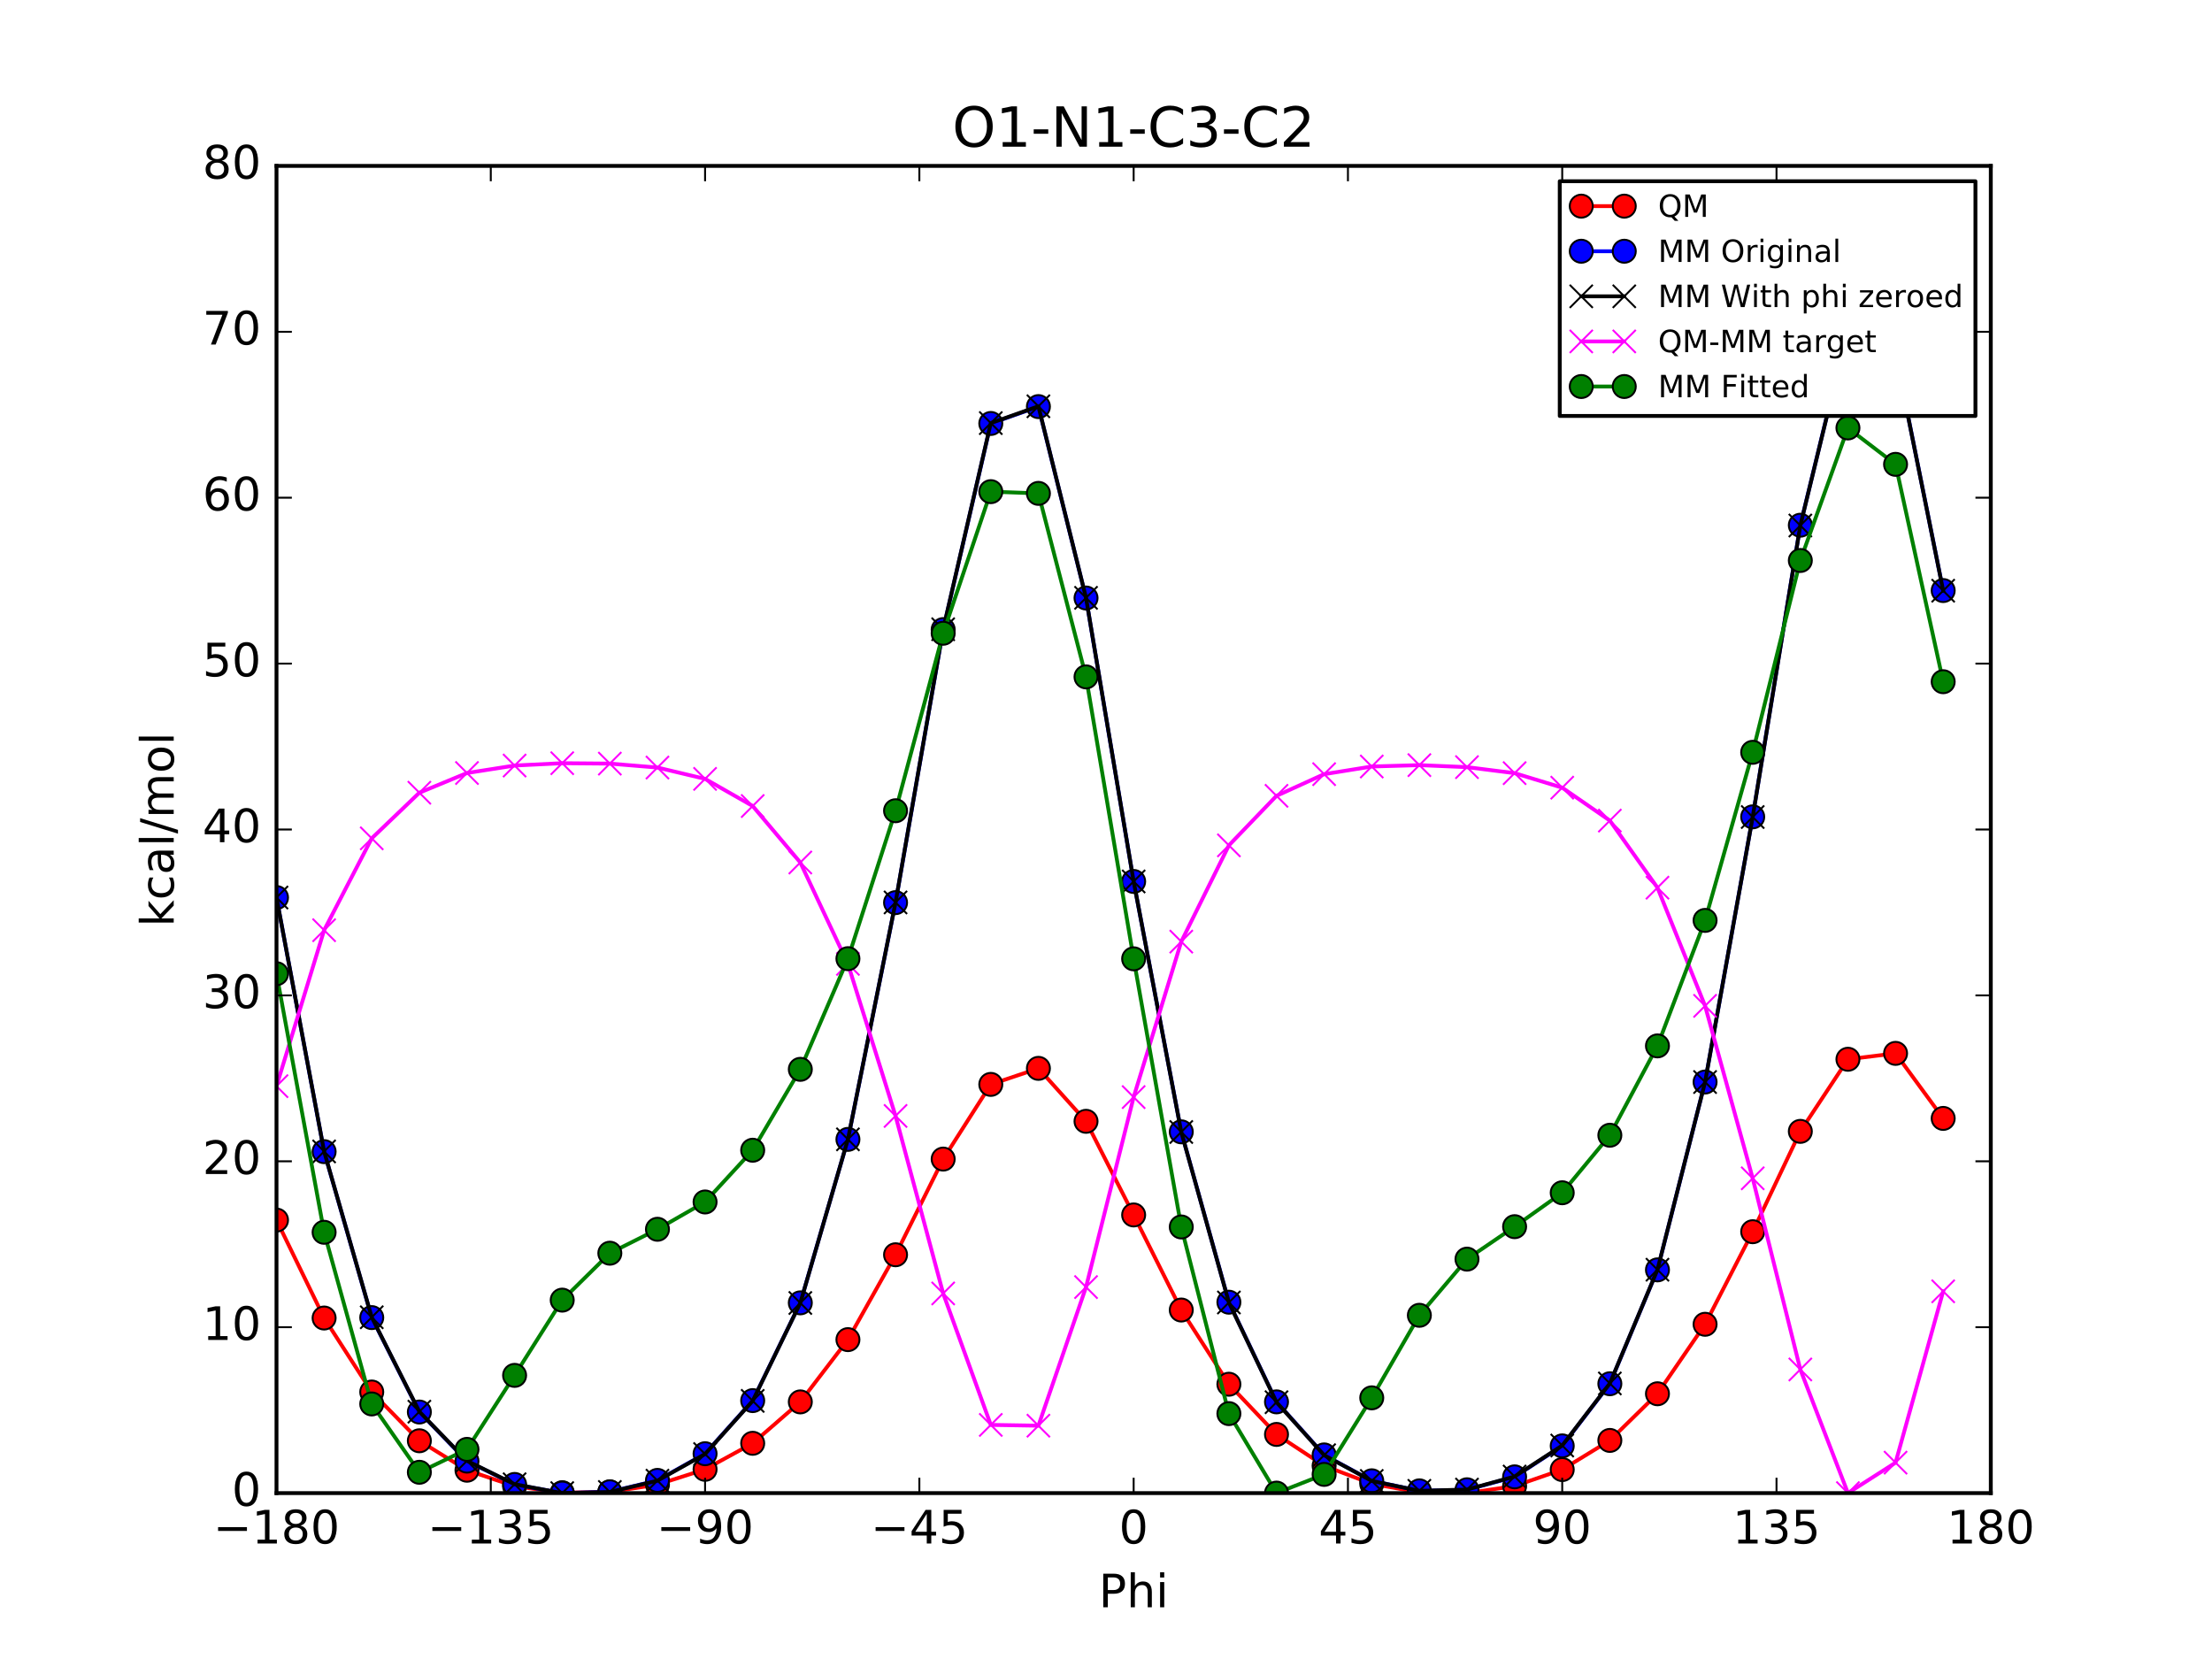 <?xml version="1.0" encoding="utf-8" standalone="no"?>
<!DOCTYPE svg PUBLIC "-//W3C//DTD SVG 1.1//EN"
  "http://www.w3.org/Graphics/SVG/1.1/DTD/svg11.dtd">
<!-- Created with matplotlib (http://matplotlib.org/) -->
<svg height="432pt" version="1.1" viewBox="0 0 576 432" width="576pt" xmlns="http://www.w3.org/2000/svg" xmlns:xlink="http://www.w3.org/1999/xlink">
 <defs>
  <style type="text/css">
*{stroke-linecap:butt;stroke-linejoin:round;stroke-miterlimit:100000;}
  </style>
 </defs>
 <g id="figure_1">
  <g id="patch_1">
   <path d="M 0 432 
L 576 432 
L 576 0 
L 0 0 
z
" style="fill:#ffffff;"/>
  </g>
  <g id="axes_1">
   <g id="patch_2">
    <path d="M 72 388.8 
L 518.4 388.8 
L 518.4 43.2 
L 72 43.2 
z
" style="fill:#ffffff;"/>
   </g>
   <g id="line2d_1">
    <path clip-path="url(#pf3d33a0f6e)" d="M 72 317.708 
L 84.4 343.211 
L 96.8 362.476 
L 109.2 375.173 
L 121.6 382.843 
L 134 387.004 
L 146.4 388.695 
L 158.8 388.511 
L 171.2 386.59 
L 183.6 382.609 
L 196 375.83 
L 208.4 365.051 
L 220.8 348.836 
L 233.2 326.738 
L 245.6 301.822 
L 258 282.375 
L 270.4 278.199 
L 282.8 291.987 
L 295.2 316.371 
L 307.6 341.129 
L 320 360.451 
L 332.4 373.521 
L 344.8 381.682 
L 357.2 386.388 
L 369.6 388.604 
L 382 388.8 
L 394.4 386.971 
L 406.8 382.675 
L 419.2 375.082 
L 431.6 362.932 
L 444 344.839 
L 456.4 320.737 
L 468.8 294.604 
L 481.2 275.828 
L 493.6 274.296 
L 506 291.231 
" style="fill:none;stroke:#ff0000;stroke-linecap:square;"/>
    <defs>
     <path d="M 0 3 
C 0.796 3 1.559 2.684 2.121 2.121 
C 2.684 1.559 3 0.796 3 0 
C 3 -0.796 2.684 -1.559 2.121 -2.121 
C 1.559 -2.684 0.796 -3 0 -3 
C -0.796 -3 -1.559 -2.684 -2.121 -2.121 
C -2.684 -1.559 -3 -0.796 -3 0 
C -3 0.796 -2.684 1.559 -2.121 2.121 
C -1.559 2.684 -0.796 3 0 3 
z
" id="me03441ecf0" style="stroke:#000000;stroke-width:0.5;"/>
    </defs>
    <g clip-path="url(#pf3d33a0f6e)">
     <use style="fill:#ff0000;stroke:#000000;stroke-width:0.5;" x="72" xlink:href="#me03441ecf0" y="317.708"/>
     <use style="fill:#ff0000;stroke:#000000;stroke-width:0.5;" x="84.4" xlink:href="#me03441ecf0" y="343.211"/>
     <use style="fill:#ff0000;stroke:#000000;stroke-width:0.5;" x="96.8" xlink:href="#me03441ecf0" y="362.476"/>
     <use style="fill:#ff0000;stroke:#000000;stroke-width:0.5;" x="109.2" xlink:href="#me03441ecf0" y="375.173"/>
     <use style="fill:#ff0000;stroke:#000000;stroke-width:0.5;" x="121.6" xlink:href="#me03441ecf0" y="382.843"/>
     <use style="fill:#ff0000;stroke:#000000;stroke-width:0.5;" x="134" xlink:href="#me03441ecf0" y="387.004"/>
     <use style="fill:#ff0000;stroke:#000000;stroke-width:0.5;" x="146.4" xlink:href="#me03441ecf0" y="388.695"/>
     <use style="fill:#ff0000;stroke:#000000;stroke-width:0.5;" x="158.8" xlink:href="#me03441ecf0" y="388.511"/>
     <use style="fill:#ff0000;stroke:#000000;stroke-width:0.5;" x="171.2" xlink:href="#me03441ecf0" y="386.59"/>
     <use style="fill:#ff0000;stroke:#000000;stroke-width:0.5;" x="183.6" xlink:href="#me03441ecf0" y="382.609"/>
     <use style="fill:#ff0000;stroke:#000000;stroke-width:0.5;" x="196" xlink:href="#me03441ecf0" y="375.83"/>
     <use style="fill:#ff0000;stroke:#000000;stroke-width:0.5;" x="208.4" xlink:href="#me03441ecf0" y="365.051"/>
     <use style="fill:#ff0000;stroke:#000000;stroke-width:0.5;" x="220.8" xlink:href="#me03441ecf0" y="348.836"/>
     <use style="fill:#ff0000;stroke:#000000;stroke-width:0.5;" x="233.2" xlink:href="#me03441ecf0" y="326.738"/>
     <use style="fill:#ff0000;stroke:#000000;stroke-width:0.5;" x="245.6" xlink:href="#me03441ecf0" y="301.822"/>
     <use style="fill:#ff0000;stroke:#000000;stroke-width:0.5;" x="258" xlink:href="#me03441ecf0" y="282.375"/>
     <use style="fill:#ff0000;stroke:#000000;stroke-width:0.5;" x="270.4" xlink:href="#me03441ecf0" y="278.199"/>
     <use style="fill:#ff0000;stroke:#000000;stroke-width:0.5;" x="282.8" xlink:href="#me03441ecf0" y="291.987"/>
     <use style="fill:#ff0000;stroke:#000000;stroke-width:0.5;" x="295.2" xlink:href="#me03441ecf0" y="316.371"/>
     <use style="fill:#ff0000;stroke:#000000;stroke-width:0.5;" x="307.6" xlink:href="#me03441ecf0" y="341.129"/>
     <use style="fill:#ff0000;stroke:#000000;stroke-width:0.5;" x="320" xlink:href="#me03441ecf0" y="360.451"/>
     <use style="fill:#ff0000;stroke:#000000;stroke-width:0.5;" x="332.4" xlink:href="#me03441ecf0" y="373.521"/>
     <use style="fill:#ff0000;stroke:#000000;stroke-width:0.5;" x="344.8" xlink:href="#me03441ecf0" y="381.682"/>
     <use style="fill:#ff0000;stroke:#000000;stroke-width:0.5;" x="357.2" xlink:href="#me03441ecf0" y="386.388"/>
     <use style="fill:#ff0000;stroke:#000000;stroke-width:0.5;" x="369.6" xlink:href="#me03441ecf0" y="388.604"/>
     <use style="fill:#ff0000;stroke:#000000;stroke-width:0.5;" x="382" xlink:href="#me03441ecf0" y="388.8"/>
     <use style="fill:#ff0000;stroke:#000000;stroke-width:0.5;" x="394.4" xlink:href="#me03441ecf0" y="386.971"/>
     <use style="fill:#ff0000;stroke:#000000;stroke-width:0.5;" x="406.8" xlink:href="#me03441ecf0" y="382.675"/>
     <use style="fill:#ff0000;stroke:#000000;stroke-width:0.5;" x="419.2" xlink:href="#me03441ecf0" y="375.082"/>
     <use style="fill:#ff0000;stroke:#000000;stroke-width:0.5;" x="431.6" xlink:href="#me03441ecf0" y="362.932"/>
     <use style="fill:#ff0000;stroke:#000000;stroke-width:0.5;" x="444" xlink:href="#me03441ecf0" y="344.839"/>
     <use style="fill:#ff0000;stroke:#000000;stroke-width:0.5;" x="456.4" xlink:href="#me03441ecf0" y="320.737"/>
     <use style="fill:#ff0000;stroke:#000000;stroke-width:0.5;" x="468.8" xlink:href="#me03441ecf0" y="294.604"/>
     <use style="fill:#ff0000;stroke:#000000;stroke-width:0.5;" x="481.2" xlink:href="#me03441ecf0" y="275.828"/>
     <use style="fill:#ff0000;stroke:#000000;stroke-width:0.5;" x="493.6" xlink:href="#me03441ecf0" y="274.296"/>
     <use style="fill:#ff0000;stroke:#000000;stroke-width:0.5;" x="506" xlink:href="#me03441ecf0" y="291.231"/>
    </g>
   </g>
   <g id="line2d_2">
    <path clip-path="url(#pf3d33a0f6e)" d="M 72 233.722 
L 84.4 299.883 
L 96.8 343.099 
L 109.2 367.687 
L 121.6 380.473 
L 134 386.545 
L 146.4 388.8 
L 158.8 388.464 
L 171.2 385.488 
L 183.6 378.545 
L 196 364.714 
L 208.4 339.259 
L 220.8 296.691 
L 233.2 235.042 
L 245.6 163.942 
L 258 110.269 
L 270.4 105.877 
L 282.8 155.72 
L 295.2 229.528 
L 307.6 294.728 
L 320 339.087 
L 332.4 365.043 
L 344.8 378.858 
L 357.2 385.596 
L 369.6 388.215 
L 382 387.934 
L 394.4 384.571 
L 406.8 376.506 
L 419.2 360.325 
L 431.6 330.672 
L 444 281.757 
L 456.4 212.707 
L 468.8 136.764 
L 481.2 85.782 
L 493.6 92.198 
L 506 153.778 
" style="fill:none;stroke:#0000ff;stroke-linecap:square;"/>
    <defs>
     <path d="M 0 3 
C 0.796 3 1.559 2.684 2.121 2.121 
C 2.684 1.559 3 0.796 3 0 
C 3 -0.796 2.684 -1.559 2.121 -2.121 
C 1.559 -2.684 0.796 -3 0 -3 
C -0.796 -3 -1.559 -2.684 -2.121 -2.121 
C -2.684 -1.559 -3 -0.796 -3 0 
C -3 0.796 -2.684 1.559 -2.121 2.121 
C -1.559 2.684 -0.796 3 0 3 
z
" id="m0a61a5e86e" style="stroke:#000000;stroke-width:0.5;"/>
    </defs>
    <g clip-path="url(#pf3d33a0f6e)">
     <use style="fill:#0000ff;stroke:#000000;stroke-width:0.5;" x="72" xlink:href="#m0a61a5e86e" y="233.722"/>
     <use style="fill:#0000ff;stroke:#000000;stroke-width:0.5;" x="84.4" xlink:href="#m0a61a5e86e" y="299.883"/>
     <use style="fill:#0000ff;stroke:#000000;stroke-width:0.5;" x="96.8" xlink:href="#m0a61a5e86e" y="343.099"/>
     <use style="fill:#0000ff;stroke:#000000;stroke-width:0.5;" x="109.2" xlink:href="#m0a61a5e86e" y="367.687"/>
     <use style="fill:#0000ff;stroke:#000000;stroke-width:0.5;" x="121.6" xlink:href="#m0a61a5e86e" y="380.473"/>
     <use style="fill:#0000ff;stroke:#000000;stroke-width:0.5;" x="134" xlink:href="#m0a61a5e86e" y="386.545"/>
     <use style="fill:#0000ff;stroke:#000000;stroke-width:0.5;" x="146.4" xlink:href="#m0a61a5e86e" y="388.8"/>
     <use style="fill:#0000ff;stroke:#000000;stroke-width:0.5;" x="158.8" xlink:href="#m0a61a5e86e" y="388.464"/>
     <use style="fill:#0000ff;stroke:#000000;stroke-width:0.5;" x="171.2" xlink:href="#m0a61a5e86e" y="385.488"/>
     <use style="fill:#0000ff;stroke:#000000;stroke-width:0.5;" x="183.6" xlink:href="#m0a61a5e86e" y="378.545"/>
     <use style="fill:#0000ff;stroke:#000000;stroke-width:0.5;" x="196" xlink:href="#m0a61a5e86e" y="364.714"/>
     <use style="fill:#0000ff;stroke:#000000;stroke-width:0.5;" x="208.4" xlink:href="#m0a61a5e86e" y="339.259"/>
     <use style="fill:#0000ff;stroke:#000000;stroke-width:0.5;" x="220.8" xlink:href="#m0a61a5e86e" y="296.691"/>
     <use style="fill:#0000ff;stroke:#000000;stroke-width:0.5;" x="233.2" xlink:href="#m0a61a5e86e" y="235.042"/>
     <use style="fill:#0000ff;stroke:#000000;stroke-width:0.5;" x="245.6" xlink:href="#m0a61a5e86e" y="163.942"/>
     <use style="fill:#0000ff;stroke:#000000;stroke-width:0.5;" x="258" xlink:href="#m0a61a5e86e" y="110.269"/>
     <use style="fill:#0000ff;stroke:#000000;stroke-width:0.5;" x="270.4" xlink:href="#m0a61a5e86e" y="105.877"/>
     <use style="fill:#0000ff;stroke:#000000;stroke-width:0.5;" x="282.8" xlink:href="#m0a61a5e86e" y="155.72"/>
     <use style="fill:#0000ff;stroke:#000000;stroke-width:0.5;" x="295.2" xlink:href="#m0a61a5e86e" y="229.528"/>
     <use style="fill:#0000ff;stroke:#000000;stroke-width:0.5;" x="307.6" xlink:href="#m0a61a5e86e" y="294.728"/>
     <use style="fill:#0000ff;stroke:#000000;stroke-width:0.5;" x="320" xlink:href="#m0a61a5e86e" y="339.087"/>
     <use style="fill:#0000ff;stroke:#000000;stroke-width:0.5;" x="332.4" xlink:href="#m0a61a5e86e" y="365.043"/>
     <use style="fill:#0000ff;stroke:#000000;stroke-width:0.5;" x="344.8" xlink:href="#m0a61a5e86e" y="378.858"/>
     <use style="fill:#0000ff;stroke:#000000;stroke-width:0.5;" x="357.2" xlink:href="#m0a61a5e86e" y="385.596"/>
     <use style="fill:#0000ff;stroke:#000000;stroke-width:0.5;" x="369.6" xlink:href="#m0a61a5e86e" y="388.215"/>
     <use style="fill:#0000ff;stroke:#000000;stroke-width:0.5;" x="382" xlink:href="#m0a61a5e86e" y="387.934"/>
     <use style="fill:#0000ff;stroke:#000000;stroke-width:0.5;" x="394.4" xlink:href="#m0a61a5e86e" y="384.571"/>
     <use style="fill:#0000ff;stroke:#000000;stroke-width:0.5;" x="406.8" xlink:href="#m0a61a5e86e" y="376.506"/>
     <use style="fill:#0000ff;stroke:#000000;stroke-width:0.5;" x="419.2" xlink:href="#m0a61a5e86e" y="360.325"/>
     <use style="fill:#0000ff;stroke:#000000;stroke-width:0.5;" x="431.6" xlink:href="#m0a61a5e86e" y="330.672"/>
     <use style="fill:#0000ff;stroke:#000000;stroke-width:0.5;" x="444" xlink:href="#m0a61a5e86e" y="281.757"/>
     <use style="fill:#0000ff;stroke:#000000;stroke-width:0.5;" x="456.4" xlink:href="#m0a61a5e86e" y="212.707"/>
     <use style="fill:#0000ff;stroke:#000000;stroke-width:0.5;" x="468.8" xlink:href="#m0a61a5e86e" y="136.764"/>
     <use style="fill:#0000ff;stroke:#000000;stroke-width:0.5;" x="481.2" xlink:href="#m0a61a5e86e" y="85.782"/>
     <use style="fill:#0000ff;stroke:#000000;stroke-width:0.5;" x="493.6" xlink:href="#m0a61a5e86e" y="92.198"/>
     <use style="fill:#0000ff;stroke:#000000;stroke-width:0.5;" x="506" xlink:href="#m0a61a5e86e" y="153.778"/>
    </g>
   </g>
   <g id="line2d_3">
    <path clip-path="url(#pf3d33a0f6e)" d="M 72 233.714 
L 84.4 299.83 
L 96.8 343.014 
L 109.2 367.592 
L 121.6 380.392 
L 134 386.499 
L 146.4 388.8 
L 158.8 388.509 
L 171.2 385.564 
L 183.6 378.632 
L 196 364.786 
L 208.4 339.297 
L 220.8 296.682 
L 233.2 234.989 
L 245.6 163.857 
L 258 110.174 
L 270.4 105.796 
L 282.8 155.674 
L 295.2 229.528 
L 307.6 294.773 
L 320 339.164 
L 332.4 365.13 
L 344.8 378.931 
L 357.2 385.634 
L 369.6 388.207 
L 382 387.881 
L 394.4 384.486 
L 406.8 376.41 
L 419.2 360.244 
L 431.6 330.626 
L 444 281.757 
L 456.4 212.752 
L 468.8 136.841 
L 481.2 85.869 
L 493.6 92.27 
L 506 153.815 
" style="fill:none;stroke:#000000;stroke-linecap:square;"/>
    <defs>
     <path d="M -3 3 
L 3 -3 
M -3 -3 
L 3 3 
" id="mf7f40b20da" style="stroke:#000000;stroke-width:0.5;"/>
    </defs>
    <g clip-path="url(#pf3d33a0f6e)">
     <use style="stroke:#000000;stroke-width:0.5;" x="72" xlink:href="#mf7f40b20da" y="233.714"/>
     <use style="stroke:#000000;stroke-width:0.5;" x="84.4" xlink:href="#mf7f40b20da" y="299.83"/>
     <use style="stroke:#000000;stroke-width:0.5;" x="96.8" xlink:href="#mf7f40b20da" y="343.014"/>
     <use style="stroke:#000000;stroke-width:0.5;" x="109.2" xlink:href="#mf7f40b20da" y="367.592"/>
     <use style="stroke:#000000;stroke-width:0.5;" x="121.6" xlink:href="#mf7f40b20da" y="380.392"/>
     <use style="stroke:#000000;stroke-width:0.5;" x="134" xlink:href="#mf7f40b20da" y="386.499"/>
     <use style="stroke:#000000;stroke-width:0.5;" x="146.4" xlink:href="#mf7f40b20da" y="388.8"/>
     <use style="stroke:#000000;stroke-width:0.5;" x="158.8" xlink:href="#mf7f40b20da" y="388.509"/>
     <use style="stroke:#000000;stroke-width:0.5;" x="171.2" xlink:href="#mf7f40b20da" y="385.564"/>
     <use style="stroke:#000000;stroke-width:0.5;" x="183.6" xlink:href="#mf7f40b20da" y="378.632"/>
     <use style="stroke:#000000;stroke-width:0.5;" x="196" xlink:href="#mf7f40b20da" y="364.786"/>
     <use style="stroke:#000000;stroke-width:0.5;" x="208.4" xlink:href="#mf7f40b20da" y="339.297"/>
     <use style="stroke:#000000;stroke-width:0.5;" x="220.8" xlink:href="#mf7f40b20da" y="296.682"/>
     <use style="stroke:#000000;stroke-width:0.5;" x="233.2" xlink:href="#mf7f40b20da" y="234.989"/>
     <use style="stroke:#000000;stroke-width:0.5;" x="245.6" xlink:href="#mf7f40b20da" y="163.857"/>
     <use style="stroke:#000000;stroke-width:0.5;" x="258" xlink:href="#mf7f40b20da" y="110.174"/>
     <use style="stroke:#000000;stroke-width:0.5;" x="270.4" xlink:href="#mf7f40b20da" y="105.796"/>
     <use style="stroke:#000000;stroke-width:0.5;" x="282.8" xlink:href="#mf7f40b20da" y="155.674"/>
     <use style="stroke:#000000;stroke-width:0.5;" x="295.2" xlink:href="#mf7f40b20da" y="229.528"/>
     <use style="stroke:#000000;stroke-width:0.5;" x="307.6" xlink:href="#mf7f40b20da" y="294.773"/>
     <use style="stroke:#000000;stroke-width:0.5;" x="320" xlink:href="#mf7f40b20da" y="339.164"/>
     <use style="stroke:#000000;stroke-width:0.5;" x="332.4" xlink:href="#mf7f40b20da" y="365.13"/>
     <use style="stroke:#000000;stroke-width:0.5;" x="344.8" xlink:href="#mf7f40b20da" y="378.931"/>
     <use style="stroke:#000000;stroke-width:0.5;" x="357.2" xlink:href="#mf7f40b20da" y="385.634"/>
     <use style="stroke:#000000;stroke-width:0.5;" x="369.6" xlink:href="#mf7f40b20da" y="388.207"/>
     <use style="stroke:#000000;stroke-width:0.5;" x="382" xlink:href="#mf7f40b20da" y="387.881"/>
     <use style="stroke:#000000;stroke-width:0.5;" x="394.4" xlink:href="#mf7f40b20da" y="384.486"/>
     <use style="stroke:#000000;stroke-width:0.5;" x="406.8" xlink:href="#mf7f40b20da" y="376.41"/>
     <use style="stroke:#000000;stroke-width:0.5;" x="419.2" xlink:href="#mf7f40b20da" y="360.244"/>
     <use style="stroke:#000000;stroke-width:0.5;" x="431.6" xlink:href="#mf7f40b20da" y="330.626"/>
     <use style="stroke:#000000;stroke-width:0.5;" x="444" xlink:href="#mf7f40b20da" y="281.757"/>
     <use style="stroke:#000000;stroke-width:0.5;" x="456.4" xlink:href="#mf7f40b20da" y="212.752"/>
     <use style="stroke:#000000;stroke-width:0.5;" x="468.8" xlink:href="#mf7f40b20da" y="136.841"/>
     <use style="stroke:#000000;stroke-width:0.5;" x="481.2" xlink:href="#mf7f40b20da" y="85.869"/>
     <use style="stroke:#000000;stroke-width:0.5;" x="493.6" xlink:href="#mf7f40b20da" y="92.27"/>
     <use style="stroke:#000000;stroke-width:0.5;" x="506" xlink:href="#mf7f40b20da" y="153.815"/>
    </g>
   </g>
   <g id="line2d_4">
    <path clip-path="url(#pf3d33a0f6e)" d="M 72 282.835 
L 84.4 242.222 
L 96.8 218.302 
L 109.2 206.422 
L 121.6 201.292 
L 134 199.345 
L 146.4 198.736 
L 158.8 198.843 
L 171.2 199.866 
L 183.6 202.818 
L 196 209.885 
L 208.4 224.595 
L 220.8 250.994 
L 233.2 290.59 
L 245.6 336.807 
L 258 371.042 
L 270.4 371.244 
L 282.8 335.154 
L 295.2 285.684 
L 307.6 245.196 
L 320 220.128 
L 332.4 207.231 
L 344.8 201.592 
L 357.2 199.595 
L 369.6 199.238 
L 382 199.76 
L 394.4 201.326 
L 406.8 205.106 
L 419.2 213.679 
L 431.6 231.147 
L 444 261.923 
L 456.4 306.826 
L 468.8 356.604 
L 481.2 388.8 
L 493.6 380.867 
L 506 336.257 
" style="fill:none;stroke:#ff00ff;stroke-linecap:square;"/>
    <defs>
     <path d="M -3 3 
L 3 -3 
M -3 -3 
L 3 3 
" id="mbd370d267e" style="stroke:#ff00ff;stroke-width:0.5;"/>
    </defs>
    <g clip-path="url(#pf3d33a0f6e)">
     <use style="fill:#ff00ff;stroke:#ff00ff;stroke-width:0.5;" x="72" xlink:href="#mbd370d267e" y="282.835"/>
     <use style="fill:#ff00ff;stroke:#ff00ff;stroke-width:0.5;" x="84.4" xlink:href="#mbd370d267e" y="242.222"/>
     <use style="fill:#ff00ff;stroke:#ff00ff;stroke-width:0.5;" x="96.8" xlink:href="#mbd370d267e" y="218.302"/>
     <use style="fill:#ff00ff;stroke:#ff00ff;stroke-width:0.5;" x="109.2" xlink:href="#mbd370d267e" y="206.422"/>
     <use style="fill:#ff00ff;stroke:#ff00ff;stroke-width:0.5;" x="121.6" xlink:href="#mbd370d267e" y="201.292"/>
     <use style="fill:#ff00ff;stroke:#ff00ff;stroke-width:0.5;" x="134" xlink:href="#mbd370d267e" y="199.345"/>
     <use style="fill:#ff00ff;stroke:#ff00ff;stroke-width:0.5;" x="146.4" xlink:href="#mbd370d267e" y="198.736"/>
     <use style="fill:#ff00ff;stroke:#ff00ff;stroke-width:0.5;" x="158.8" xlink:href="#mbd370d267e" y="198.843"/>
     <use style="fill:#ff00ff;stroke:#ff00ff;stroke-width:0.5;" x="171.2" xlink:href="#mbd370d267e" y="199.866"/>
     <use style="fill:#ff00ff;stroke:#ff00ff;stroke-width:0.5;" x="183.6" xlink:href="#mbd370d267e" y="202.818"/>
     <use style="fill:#ff00ff;stroke:#ff00ff;stroke-width:0.5;" x="196" xlink:href="#mbd370d267e" y="209.885"/>
     <use style="fill:#ff00ff;stroke:#ff00ff;stroke-width:0.5;" x="208.4" xlink:href="#mbd370d267e" y="224.595"/>
     <use style="fill:#ff00ff;stroke:#ff00ff;stroke-width:0.5;" x="220.8" xlink:href="#mbd370d267e" y="250.994"/>
     <use style="fill:#ff00ff;stroke:#ff00ff;stroke-width:0.5;" x="233.2" xlink:href="#mbd370d267e" y="290.59"/>
     <use style="fill:#ff00ff;stroke:#ff00ff;stroke-width:0.5;" x="245.6" xlink:href="#mbd370d267e" y="336.807"/>
     <use style="fill:#ff00ff;stroke:#ff00ff;stroke-width:0.5;" x="258" xlink:href="#mbd370d267e" y="371.042"/>
     <use style="fill:#ff00ff;stroke:#ff00ff;stroke-width:0.5;" x="270.4" xlink:href="#mbd370d267e" y="371.244"/>
     <use style="fill:#ff00ff;stroke:#ff00ff;stroke-width:0.5;" x="282.8" xlink:href="#mbd370d267e" y="335.154"/>
     <use style="fill:#ff00ff;stroke:#ff00ff;stroke-width:0.5;" x="295.2" xlink:href="#mbd370d267e" y="285.684"/>
     <use style="fill:#ff00ff;stroke:#ff00ff;stroke-width:0.5;" x="307.6" xlink:href="#mbd370d267e" y="245.196"/>
     <use style="fill:#ff00ff;stroke:#ff00ff;stroke-width:0.5;" x="320" xlink:href="#mbd370d267e" y="220.128"/>
     <use style="fill:#ff00ff;stroke:#ff00ff;stroke-width:0.5;" x="332.4" xlink:href="#mbd370d267e" y="207.231"/>
     <use style="fill:#ff00ff;stroke:#ff00ff;stroke-width:0.5;" x="344.8" xlink:href="#mbd370d267e" y="201.592"/>
     <use style="fill:#ff00ff;stroke:#ff00ff;stroke-width:0.5;" x="357.2" xlink:href="#mbd370d267e" y="199.595"/>
     <use style="fill:#ff00ff;stroke:#ff00ff;stroke-width:0.5;" x="369.6" xlink:href="#mbd370d267e" y="199.238"/>
     <use style="fill:#ff00ff;stroke:#ff00ff;stroke-width:0.5;" x="382" xlink:href="#mbd370d267e" y="199.76"/>
     <use style="fill:#ff00ff;stroke:#ff00ff;stroke-width:0.5;" x="394.4" xlink:href="#mbd370d267e" y="201.326"/>
     <use style="fill:#ff00ff;stroke:#ff00ff;stroke-width:0.5;" x="406.8" xlink:href="#mbd370d267e" y="205.106"/>
     <use style="fill:#ff00ff;stroke:#ff00ff;stroke-width:0.5;" x="419.2" xlink:href="#mbd370d267e" y="213.679"/>
     <use style="fill:#ff00ff;stroke:#ff00ff;stroke-width:0.5;" x="431.6" xlink:href="#mbd370d267e" y="231.147"/>
     <use style="fill:#ff00ff;stroke:#ff00ff;stroke-width:0.5;" x="444" xlink:href="#mbd370d267e" y="261.923"/>
     <use style="fill:#ff00ff;stroke:#ff00ff;stroke-width:0.5;" x="456.4" xlink:href="#mbd370d267e" y="306.826"/>
     <use style="fill:#ff00ff;stroke:#ff00ff;stroke-width:0.5;" x="468.8" xlink:href="#mbd370d267e" y="356.604"/>
     <use style="fill:#ff00ff;stroke:#ff00ff;stroke-width:0.5;" x="481.2" xlink:href="#mbd370d267e" y="388.8"/>
     <use style="fill:#ff00ff;stroke:#ff00ff;stroke-width:0.5;" x="493.6" xlink:href="#mbd370d267e" y="380.867"/>
     <use style="fill:#ff00ff;stroke:#ff00ff;stroke-width:0.5;" x="506" xlink:href="#mbd370d267e" y="336.257"/>
    </g>
   </g>
   <g id="line2d_5">
    <path clip-path="url(#pf3d33a0f6e)" d="M 72 253.551 
L 84.4 320.884 
L 96.8 365.585 
L 109.2 383.376 
L 121.6 377.412 
L 134 358.146 
L 146.4 338.551 
L 158.8 326.331 
L 171.2 320.101 
L 183.6 312.991 
L 196 299.517 
L 208.4 278.454 
L 220.8 249.636 
L 233.2 211.115 
L 245.6 164.9 
L 258 128.025 
L 270.4 128.474 
L 282.8 176.26 
L 295.2 249.673 
L 307.6 319.5 
L 320 368.1 
L 332.4 388.8 
L 344.8 383.928 
L 357.2 363.996 
L 369.6 342.5 
L 382 327.877 
L 394.4 319.423 
L 406.8 310.593 
L 419.2 295.613 
L 431.6 272.35 
L 444 239.67 
L 456.4 195.898 
L 468.8 145.95 
L 481.2 111.439 
L 493.6 120.915 
L 506 177.517 
" style="fill:none;stroke:#008000;stroke-linecap:square;"/>
    <defs>
     <path d="M 0 3 
C 0.796 3 1.559 2.684 2.121 2.121 
C 2.684 1.559 3 0.796 3 0 
C 3 -0.796 2.684 -1.559 2.121 -2.121 
C 1.559 -2.684 0.796 -3 0 -3 
C -0.796 -3 -1.559 -2.684 -2.121 -2.121 
C -2.684 -1.559 -3 -0.796 -3 0 
C -3 0.796 -2.684 1.559 -2.121 2.121 
C -1.559 2.684 -0.796 3 0 3 
z
" id="mfcfd35fa82" style="stroke:#000000;stroke-width:0.5;"/>
    </defs>
    <g clip-path="url(#pf3d33a0f6e)">
     <use style="fill:#008000;stroke:#000000;stroke-width:0.5;" x="72" xlink:href="#mfcfd35fa82" y="253.551"/>
     <use style="fill:#008000;stroke:#000000;stroke-width:0.5;" x="84.4" xlink:href="#mfcfd35fa82" y="320.884"/>
     <use style="fill:#008000;stroke:#000000;stroke-width:0.5;" x="96.8" xlink:href="#mfcfd35fa82" y="365.585"/>
     <use style="fill:#008000;stroke:#000000;stroke-width:0.5;" x="109.2" xlink:href="#mfcfd35fa82" y="383.376"/>
     <use style="fill:#008000;stroke:#000000;stroke-width:0.5;" x="121.6" xlink:href="#mfcfd35fa82" y="377.412"/>
     <use style="fill:#008000;stroke:#000000;stroke-width:0.5;" x="134" xlink:href="#mfcfd35fa82" y="358.146"/>
     <use style="fill:#008000;stroke:#000000;stroke-width:0.5;" x="146.4" xlink:href="#mfcfd35fa82" y="338.551"/>
     <use style="fill:#008000;stroke:#000000;stroke-width:0.5;" x="158.8" xlink:href="#mfcfd35fa82" y="326.331"/>
     <use style="fill:#008000;stroke:#000000;stroke-width:0.5;" x="171.2" xlink:href="#mfcfd35fa82" y="320.101"/>
     <use style="fill:#008000;stroke:#000000;stroke-width:0.5;" x="183.6" xlink:href="#mfcfd35fa82" y="312.991"/>
     <use style="fill:#008000;stroke:#000000;stroke-width:0.5;" x="196" xlink:href="#mfcfd35fa82" y="299.517"/>
     <use style="fill:#008000;stroke:#000000;stroke-width:0.5;" x="208.4" xlink:href="#mfcfd35fa82" y="278.454"/>
     <use style="fill:#008000;stroke:#000000;stroke-width:0.5;" x="220.8" xlink:href="#mfcfd35fa82" y="249.636"/>
     <use style="fill:#008000;stroke:#000000;stroke-width:0.5;" x="233.2" xlink:href="#mfcfd35fa82" y="211.115"/>
     <use style="fill:#008000;stroke:#000000;stroke-width:0.5;" x="245.6" xlink:href="#mfcfd35fa82" y="164.9"/>
     <use style="fill:#008000;stroke:#000000;stroke-width:0.5;" x="258" xlink:href="#mfcfd35fa82" y="128.025"/>
     <use style="fill:#008000;stroke:#000000;stroke-width:0.5;" x="270.4" xlink:href="#mfcfd35fa82" y="128.474"/>
     <use style="fill:#008000;stroke:#000000;stroke-width:0.5;" x="282.8" xlink:href="#mfcfd35fa82" y="176.26"/>
     <use style="fill:#008000;stroke:#000000;stroke-width:0.5;" x="295.2" xlink:href="#mfcfd35fa82" y="249.673"/>
     <use style="fill:#008000;stroke:#000000;stroke-width:0.5;" x="307.6" xlink:href="#mfcfd35fa82" y="319.5"/>
     <use style="fill:#008000;stroke:#000000;stroke-width:0.5;" x="320" xlink:href="#mfcfd35fa82" y="368.1"/>
     <use style="fill:#008000;stroke:#000000;stroke-width:0.5;" x="332.4" xlink:href="#mfcfd35fa82" y="388.8"/>
     <use style="fill:#008000;stroke:#000000;stroke-width:0.5;" x="344.8" xlink:href="#mfcfd35fa82" y="383.928"/>
     <use style="fill:#008000;stroke:#000000;stroke-width:0.5;" x="357.2" xlink:href="#mfcfd35fa82" y="363.996"/>
     <use style="fill:#008000;stroke:#000000;stroke-width:0.5;" x="369.6" xlink:href="#mfcfd35fa82" y="342.5"/>
     <use style="fill:#008000;stroke:#000000;stroke-width:0.5;" x="382" xlink:href="#mfcfd35fa82" y="327.877"/>
     <use style="fill:#008000;stroke:#000000;stroke-width:0.5;" x="394.4" xlink:href="#mfcfd35fa82" y="319.423"/>
     <use style="fill:#008000;stroke:#000000;stroke-width:0.5;" x="406.8" xlink:href="#mfcfd35fa82" y="310.593"/>
     <use style="fill:#008000;stroke:#000000;stroke-width:0.5;" x="419.2" xlink:href="#mfcfd35fa82" y="295.613"/>
     <use style="fill:#008000;stroke:#000000;stroke-width:0.5;" x="431.6" xlink:href="#mfcfd35fa82" y="272.35"/>
     <use style="fill:#008000;stroke:#000000;stroke-width:0.5;" x="444" xlink:href="#mfcfd35fa82" y="239.67"/>
     <use style="fill:#008000;stroke:#000000;stroke-width:0.5;" x="456.4" xlink:href="#mfcfd35fa82" y="195.898"/>
     <use style="fill:#008000;stroke:#000000;stroke-width:0.5;" x="468.8" xlink:href="#mfcfd35fa82" y="145.95"/>
     <use style="fill:#008000;stroke:#000000;stroke-width:0.5;" x="481.2" xlink:href="#mfcfd35fa82" y="111.439"/>
     <use style="fill:#008000;stroke:#000000;stroke-width:0.5;" x="493.6" xlink:href="#mfcfd35fa82" y="120.915"/>
     <use style="fill:#008000;stroke:#000000;stroke-width:0.5;" x="506" xlink:href="#mfcfd35fa82" y="177.517"/>
    </g>
   </g>
   <g id="patch_3">
    <path d="M 518.4 388.8 
L 518.4 43.2 
" style="fill:none;stroke:#000000;stroke-linecap:square;stroke-linejoin:miter;"/>
   </g>
   <g id="patch_4">
    <path d="M 72 388.8 
L 72 43.2 
" style="fill:none;stroke:#000000;stroke-linecap:square;stroke-linejoin:miter;"/>
   </g>
   <g id="patch_5">
    <path d="M 72 43.2 
L 518.4 43.2 
" style="fill:none;stroke:#000000;stroke-linecap:square;stroke-linejoin:miter;"/>
   </g>
   <g id="patch_6">
    <path d="M 72 388.8 
L 518.4 388.8 
" style="fill:none;stroke:#000000;stroke-linecap:square;stroke-linejoin:miter;"/>
   </g>
   <g id="matplotlib.axis_1">
    <g id="xtick_1">
     <g id="line2d_6">
      <defs>
       <path d="M 0 0 
L 0 -4 
" id="mbaaad6b71c" style="stroke:#000000;stroke-width:0.5;"/>
      </defs>
      <g>
       <use style="stroke:#000000;stroke-width:0.5;" x="72.0" xlink:href="#mbaaad6b71c" y="388.8"/>
      </g>
     </g>
     <g id="line2d_7">
      <defs>
       <path d="M 0 0 
L 0 4 
" id="m7e899a24fa" style="stroke:#000000;stroke-width:0.5;"/>
      </defs>
      <g>
       <use style="stroke:#000000;stroke-width:0.5;" x="72.0" xlink:href="#m7e899a24fa" y="43.2"/>
      </g>
     </g>
     <g id="text_1">
      <!-- −180 -->
      <defs>
       <path d="M 31.781 34.625 
Q 24.75 34.625 20.719 30.859 
Q 16.703 27.094 16.703 20.516 
Q 16.703 13.922 20.719 10.156 
Q 24.75 6.391 31.781 6.391 
Q 38.812 6.391 42.859 10.172 
Q 46.922 13.969 46.922 20.516 
Q 46.922 27.094 42.891 30.859 
Q 38.875 34.625 31.781 34.625 
M 21.922 38.812 
Q 15.578 40.375 12.031 44.719 
Q 8.5 49.078 8.5 55.328 
Q 8.5 64.062 14.719 69.141 
Q 20.953 74.219 31.781 74.219 
Q 42.672 74.219 48.875 69.141 
Q 55.078 64.062 55.078 55.328 
Q 55.078 49.078 51.531 44.719 
Q 48 40.375 41.703 38.812 
Q 48.828 37.156 52.797 32.312 
Q 56.781 27.484 56.781 20.516 
Q 56.781 9.906 50.312 4.234 
Q 43.844 -1.422 31.781 -1.422 
Q 19.734 -1.422 13.25 4.234 
Q 6.781 9.906 6.781 20.516 
Q 6.781 27.484 10.781 32.312 
Q 14.797 37.156 21.922 38.812 
M 18.312 54.391 
Q 18.312 48.734 21.844 45.562 
Q 25.391 42.391 31.781 42.391 
Q 38.141 42.391 41.719 45.562 
Q 45.312 48.734 45.312 54.391 
Q 45.312 60.062 41.719 63.234 
Q 38.141 66.406 31.781 66.406 
Q 25.391 66.406 21.844 63.234 
Q 18.312 60.062 18.312 54.391 
" id="BitstreamVeraSans-Roman-38"/>
       <path d="M 31.781 66.406 
Q 24.172 66.406 20.328 58.906 
Q 16.5 51.422 16.5 36.375 
Q 16.5 21.391 20.328 13.891 
Q 24.172 6.391 31.781 6.391 
Q 39.453 6.391 43.281 13.891 
Q 47.125 21.391 47.125 36.375 
Q 47.125 51.422 43.281 58.906 
Q 39.453 66.406 31.781 66.406 
M 31.781 74.219 
Q 44.047 74.219 50.516 64.516 
Q 56.984 54.828 56.984 36.375 
Q 56.984 17.969 50.516 8.266 
Q 44.047 -1.422 31.781 -1.422 
Q 19.531 -1.422 13.062 8.266 
Q 6.594 17.969 6.594 36.375 
Q 6.594 54.828 13.062 64.516 
Q 19.531 74.219 31.781 74.219 
" id="BitstreamVeraSans-Roman-30"/>
       <path d="M 10.594 35.5 
L 73.188 35.5 
L 73.188 27.203 
L 10.594 27.203 
z
" id="BitstreamVeraSans-Roman-2212"/>
       <path d="M 12.406 8.297 
L 28.516 8.297 
L 28.516 63.922 
L 10.984 60.406 
L 10.984 69.391 
L 28.422 72.906 
L 38.281 72.906 
L 38.281 8.297 
L 54.391 8.297 
L 54.391 0 
L 12.406 0 
z
" id="BitstreamVeraSans-Roman-31"/>
      </defs>
      <g transform="translate(55.52 401.918)scale(0.12 -0.12)">
       <use xlink:href="#BitstreamVeraSans-Roman-2212"/>
       <use x="83.789" xlink:href="#BitstreamVeraSans-Roman-31"/>
       <use x="147.412" xlink:href="#BitstreamVeraSans-Roman-38"/>
       <use x="211.035" xlink:href="#BitstreamVeraSans-Roman-30"/>
      </g>
     </g>
    </g>
    <g id="xtick_2">
     <g id="line2d_8">
      <g>
       <use style="stroke:#000000;stroke-width:0.5;" x="127.8" xlink:href="#mbaaad6b71c" y="388.8"/>
      </g>
     </g>
     <g id="line2d_9">
      <g>
       <use style="stroke:#000000;stroke-width:0.5;" x="127.8" xlink:href="#m7e899a24fa" y="43.2"/>
      </g>
     </g>
     <g id="text_2">
      <!-- −135 -->
      <defs>
       <path d="M 10.797 72.906 
L 49.516 72.906 
L 49.516 64.594 
L 19.828 64.594 
L 19.828 46.734 
Q 21.969 47.469 24.109 47.828 
Q 26.266 48.188 28.422 48.188 
Q 40.625 48.188 47.75 41.5 
Q 54.891 34.812 54.891 23.391 
Q 54.891 11.625 47.562 5.094 
Q 40.234 -1.422 26.906 -1.422 
Q 22.312 -1.422 17.547 -0.641 
Q 12.797 0.141 7.719 1.703 
L 7.719 11.625 
Q 12.109 9.234 16.797 8.062 
Q 21.484 6.891 26.703 6.891 
Q 35.156 6.891 40.078 11.328 
Q 45.016 15.766 45.016 23.391 
Q 45.016 31 40.078 35.438 
Q 35.156 39.891 26.703 39.891 
Q 22.75 39.891 18.812 39.016 
Q 14.891 38.141 10.797 36.281 
z
" id="BitstreamVeraSans-Roman-35"/>
       <path d="M 40.578 39.312 
Q 47.656 37.797 51.625 33 
Q 55.609 28.219 55.609 21.188 
Q 55.609 10.406 48.188 4.484 
Q 40.766 -1.422 27.094 -1.422 
Q 22.516 -1.422 17.656 -0.516 
Q 12.797 0.391 7.625 2.203 
L 7.625 11.719 
Q 11.719 9.328 16.594 8.109 
Q 21.484 6.891 26.812 6.891 
Q 36.078 6.891 40.938 10.547 
Q 45.797 14.203 45.797 21.188 
Q 45.797 27.641 41.281 31.266 
Q 36.766 34.906 28.719 34.906 
L 20.219 34.906 
L 20.219 43.016 
L 29.109 43.016 
Q 36.375 43.016 40.234 45.922 
Q 44.094 48.828 44.094 54.297 
Q 44.094 59.906 40.109 62.906 
Q 36.141 65.922 28.719 65.922 
Q 24.656 65.922 20.016 65.031 
Q 15.375 64.156 9.812 62.312 
L 9.812 71.094 
Q 15.438 72.656 20.344 73.438 
Q 25.25 74.219 29.594 74.219 
Q 40.828 74.219 47.359 69.109 
Q 53.906 64.016 53.906 55.328 
Q 53.906 49.266 50.438 45.094 
Q 46.969 40.922 40.578 39.312 
" id="BitstreamVeraSans-Roman-33"/>
      </defs>
      <g transform="translate(111.32 401.918)scale(0.12 -0.12)">
       <use xlink:href="#BitstreamVeraSans-Roman-2212"/>
       <use x="83.789" xlink:href="#BitstreamVeraSans-Roman-31"/>
       <use x="147.412" xlink:href="#BitstreamVeraSans-Roman-33"/>
       <use x="211.035" xlink:href="#BitstreamVeraSans-Roman-35"/>
      </g>
     </g>
    </g>
    <g id="xtick_3">
     <g id="line2d_10">
      <g>
       <use style="stroke:#000000;stroke-width:0.5;" x="183.6" xlink:href="#mbaaad6b71c" y="388.8"/>
      </g>
     </g>
     <g id="line2d_11">
      <g>
       <use style="stroke:#000000;stroke-width:0.5;" x="183.6" xlink:href="#m7e899a24fa" y="43.2"/>
      </g>
     </g>
     <g id="text_3">
      <!-- −90 -->
      <defs>
       <path d="M 10.984 1.516 
L 10.984 10.5 
Q 14.703 8.734 18.5 7.812 
Q 22.312 6.891 25.984 6.891 
Q 35.75 6.891 40.891 13.453 
Q 46.047 20.016 46.781 33.406 
Q 43.953 29.203 39.594 26.953 
Q 35.25 24.703 29.984 24.703 
Q 19.047 24.703 12.672 31.312 
Q 6.297 37.938 6.297 49.422 
Q 6.297 60.641 12.938 67.422 
Q 19.578 74.219 30.609 74.219 
Q 43.266 74.219 49.922 64.516 
Q 56.594 54.828 56.594 36.375 
Q 56.594 19.141 48.406 8.859 
Q 40.234 -1.422 26.422 -1.422 
Q 22.703 -1.422 18.891 -0.688 
Q 15.094 0.047 10.984 1.516 
M 30.609 32.422 
Q 37.25 32.422 41.125 36.953 
Q 45.016 41.5 45.016 49.422 
Q 45.016 57.281 41.125 61.844 
Q 37.25 66.406 30.609 66.406 
Q 23.969 66.406 20.094 61.844 
Q 16.219 57.281 16.219 49.422 
Q 16.219 41.5 20.094 36.953 
Q 23.969 32.422 30.609 32.422 
" id="BitstreamVeraSans-Roman-39"/>
      </defs>
      <g transform="translate(170.937 401.918)scale(0.12 -0.12)">
       <use xlink:href="#BitstreamVeraSans-Roman-2212"/>
       <use x="83.789" xlink:href="#BitstreamVeraSans-Roman-39"/>
       <use x="147.412" xlink:href="#BitstreamVeraSans-Roman-30"/>
      </g>
     </g>
    </g>
    <g id="xtick_4">
     <g id="line2d_12">
      <g>
       <use style="stroke:#000000;stroke-width:0.5;" x="239.4" xlink:href="#mbaaad6b71c" y="388.8"/>
      </g>
     </g>
     <g id="line2d_13">
      <g>
       <use style="stroke:#000000;stroke-width:0.5;" x="239.4" xlink:href="#m7e899a24fa" y="43.2"/>
      </g>
     </g>
     <g id="text_4">
      <!-- −45 -->
      <defs>
       <path d="M 37.797 64.312 
L 12.891 25.391 
L 37.797 25.391 
z
M 35.203 72.906 
L 47.609 72.906 
L 47.609 25.391 
L 58.016 25.391 
L 58.016 17.188 
L 47.609 17.188 
L 47.609 0 
L 37.797 0 
L 37.797 17.188 
L 4.891 17.188 
L 4.891 26.703 
z
" id="BitstreamVeraSans-Roman-34"/>
      </defs>
      <g transform="translate(226.737 401.918)scale(0.12 -0.12)">
       <use xlink:href="#BitstreamVeraSans-Roman-2212"/>
       <use x="83.789" xlink:href="#BitstreamVeraSans-Roman-34"/>
       <use x="147.412" xlink:href="#BitstreamVeraSans-Roman-35"/>
      </g>
     </g>
    </g>
    <g id="xtick_5">
     <g id="line2d_14">
      <g>
       <use style="stroke:#000000;stroke-width:0.5;" x="295.2" xlink:href="#mbaaad6b71c" y="388.8"/>
      </g>
     </g>
     <g id="line2d_15">
      <g>
       <use style="stroke:#000000;stroke-width:0.5;" x="295.2" xlink:href="#m7e899a24fa" y="43.2"/>
      </g>
     </g>
     <g id="text_5">
      <!-- 0 -->
      <g transform="translate(291.382 401.918)scale(0.12 -0.12)">
       <use xlink:href="#BitstreamVeraSans-Roman-30"/>
      </g>
     </g>
    </g>
    <g id="xtick_6">
     <g id="line2d_16">
      <g>
       <use style="stroke:#000000;stroke-width:0.5;" x="351.0" xlink:href="#mbaaad6b71c" y="388.8"/>
      </g>
     </g>
     <g id="line2d_17">
      <g>
       <use style="stroke:#000000;stroke-width:0.5;" x="351.0" xlink:href="#m7e899a24fa" y="43.2"/>
      </g>
     </g>
     <g id="text_6">
      <!-- 45 -->
      <g transform="translate(343.365 401.918)scale(0.12 -0.12)">
       <use xlink:href="#BitstreamVeraSans-Roman-34"/>
       <use x="63.623" xlink:href="#BitstreamVeraSans-Roman-35"/>
      </g>
     </g>
    </g>
    <g id="xtick_7">
     <g id="line2d_18">
      <g>
       <use style="stroke:#000000;stroke-width:0.5;" x="406.8" xlink:href="#mbaaad6b71c" y="388.8"/>
      </g>
     </g>
     <g id="line2d_19">
      <g>
       <use style="stroke:#000000;stroke-width:0.5;" x="406.8" xlink:href="#m7e899a24fa" y="43.2"/>
      </g>
     </g>
     <g id="text_7">
      <!-- 90 -->
      <g transform="translate(399.165 401.918)scale(0.12 -0.12)">
       <use xlink:href="#BitstreamVeraSans-Roman-39"/>
       <use x="63.623" xlink:href="#BitstreamVeraSans-Roman-30"/>
      </g>
     </g>
    </g>
    <g id="xtick_8">
     <g id="line2d_20">
      <g>
       <use style="stroke:#000000;stroke-width:0.5;" x="462.6" xlink:href="#mbaaad6b71c" y="388.8"/>
      </g>
     </g>
     <g id="line2d_21">
      <g>
       <use style="stroke:#000000;stroke-width:0.5;" x="462.6" xlink:href="#m7e899a24fa" y="43.2"/>
      </g>
     </g>
     <g id="text_8">
      <!-- 135 -->
      <g transform="translate(451.147 401.918)scale(0.12 -0.12)">
       <use xlink:href="#BitstreamVeraSans-Roman-31"/>
       <use x="63.623" xlink:href="#BitstreamVeraSans-Roman-33"/>
       <use x="127.246" xlink:href="#BitstreamVeraSans-Roman-35"/>
      </g>
     </g>
    </g>
    <g id="xtick_9">
     <g id="line2d_22">
      <g>
       <use style="stroke:#000000;stroke-width:0.5;" x="518.4" xlink:href="#mbaaad6b71c" y="388.8"/>
      </g>
     </g>
     <g id="line2d_23">
      <g>
       <use style="stroke:#000000;stroke-width:0.5;" x="518.4" xlink:href="#m7e899a24fa" y="43.2"/>
      </g>
     </g>
     <g id="text_9">
      <!-- 180 -->
      <g transform="translate(506.947 401.918)scale(0.12 -0.12)">
       <use xlink:href="#BitstreamVeraSans-Roman-31"/>
       <use x="63.623" xlink:href="#BitstreamVeraSans-Roman-38"/>
       <use x="127.246" xlink:href="#BitstreamVeraSans-Roman-30"/>
      </g>
     </g>
    </g>
    <g id="text_10">
     <!-- Phi -->
     <defs>
      <path d="M 54.891 33.016 
L 54.891 0 
L 45.906 0 
L 45.906 32.719 
Q 45.906 40.484 42.875 44.328 
Q 39.844 48.188 33.797 48.188 
Q 26.516 48.188 22.312 43.547 
Q 18.109 38.922 18.109 30.906 
L 18.109 0 
L 9.078 0 
L 9.078 75.984 
L 18.109 75.984 
L 18.109 46.188 
Q 21.344 51.125 25.703 53.562 
Q 30.078 56 35.797 56 
Q 45.219 56 50.047 50.172 
Q 54.891 44.344 54.891 33.016 
" id="BitstreamVeraSans-Roman-68"/>
      <path d="M 9.422 54.688 
L 18.406 54.688 
L 18.406 0 
L 9.422 0 
z
M 9.422 75.984 
L 18.406 75.984 
L 18.406 64.594 
L 9.422 64.594 
z
" id="BitstreamVeraSans-Roman-69"/>
      <path d="M 19.672 64.797 
L 19.672 37.406 
L 32.078 37.406 
Q 38.969 37.406 42.719 40.969 
Q 46.484 44.531 46.484 51.125 
Q 46.484 57.672 42.719 61.234 
Q 38.969 64.797 32.078 64.797 
z
M 9.812 72.906 
L 32.078 72.906 
Q 44.344 72.906 50.609 67.359 
Q 56.891 61.812 56.891 51.125 
Q 56.891 40.328 50.609 34.812 
Q 44.344 29.297 32.078 29.297 
L 19.672 29.297 
L 19.672 0 
L 9.812 0 
z
" id="BitstreamVeraSans-Roman-50"/>
     </defs>
     <g transform="translate(286.113 418.532)scale(0.12 -0.12)">
      <use xlink:href="#BitstreamVeraSans-Roman-50"/>
      <use x="60.303" xlink:href="#BitstreamVeraSans-Roman-68"/>
      <use x="123.682" xlink:href="#BitstreamVeraSans-Roman-69"/>
     </g>
    </g>
   </g>
   <g id="matplotlib.axis_2">
    <g id="ytick_1">
     <g id="line2d_24">
      <defs>
       <path d="M 0 0 
L 4 0 
" id="m181503ed1d" style="stroke:#000000;stroke-width:0.5;"/>
      </defs>
      <g>
       <use style="stroke:#000000;stroke-width:0.5;" x="72.0" xlink:href="#m181503ed1d" y="388.8"/>
      </g>
     </g>
     <g id="line2d_25">
      <defs>
       <path d="M 0 0 
L -4 0 
" id="m0c430803ca" style="stroke:#000000;stroke-width:0.5;"/>
      </defs>
      <g>
       <use style="stroke:#000000;stroke-width:0.5;" x="518.4" xlink:href="#m0c430803ca" y="388.8"/>
      </g>
     </g>
     <g id="text_11">
      <!-- 0 -->
      <g transform="translate(60.365 392.111)scale(0.12 -0.12)">
       <use xlink:href="#BitstreamVeraSans-Roman-30"/>
      </g>
     </g>
    </g>
    <g id="ytick_2">
     <g id="line2d_26">
      <g>
       <use style="stroke:#000000;stroke-width:0.5;" x="72.0" xlink:href="#m181503ed1d" y="345.6"/>
      </g>
     </g>
     <g id="line2d_27">
      <g>
       <use style="stroke:#000000;stroke-width:0.5;" x="518.4" xlink:href="#m0c430803ca" y="345.6"/>
      </g>
     </g>
     <g id="text_12">
      <!-- 10 -->
      <g transform="translate(52.73 348.911)scale(0.12 -0.12)">
       <use xlink:href="#BitstreamVeraSans-Roman-31"/>
       <use x="63.623" xlink:href="#BitstreamVeraSans-Roman-30"/>
      </g>
     </g>
    </g>
    <g id="ytick_3">
     <g id="line2d_28">
      <g>
       <use style="stroke:#000000;stroke-width:0.5;" x="72.0" xlink:href="#m181503ed1d" y="302.4"/>
      </g>
     </g>
     <g id="line2d_29">
      <g>
       <use style="stroke:#000000;stroke-width:0.5;" x="518.4" xlink:href="#m0c430803ca" y="302.4"/>
      </g>
     </g>
     <g id="text_13">
      <!-- 20 -->
      <defs>
       <path d="M 19.188 8.297 
L 53.609 8.297 
L 53.609 0 
L 7.328 0 
L 7.328 8.297 
Q 12.938 14.109 22.625 23.891 
Q 32.328 33.688 34.812 36.531 
Q 39.547 41.844 41.422 45.531 
Q 43.312 49.219 43.312 52.781 
Q 43.312 58.594 39.234 62.25 
Q 35.156 65.922 28.609 65.922 
Q 23.969 65.922 18.812 64.312 
Q 13.672 62.703 7.812 59.422 
L 7.812 69.391 
Q 13.766 71.781 18.938 73 
Q 24.125 74.219 28.422 74.219 
Q 39.75 74.219 46.484 68.547 
Q 53.219 62.891 53.219 53.422 
Q 53.219 48.922 51.531 44.891 
Q 49.859 40.875 45.406 35.406 
Q 44.188 33.984 37.641 27.219 
Q 31.109 20.453 19.188 8.297 
" id="BitstreamVeraSans-Roman-32"/>
      </defs>
      <g transform="translate(52.73 305.711)scale(0.12 -0.12)">
       <use xlink:href="#BitstreamVeraSans-Roman-32"/>
       <use x="63.623" xlink:href="#BitstreamVeraSans-Roman-30"/>
      </g>
     </g>
    </g>
    <g id="ytick_4">
     <g id="line2d_30">
      <g>
       <use style="stroke:#000000;stroke-width:0.5;" x="72.0" xlink:href="#m181503ed1d" y="259.2"/>
      </g>
     </g>
     <g id="line2d_31">
      <g>
       <use style="stroke:#000000;stroke-width:0.5;" x="518.4" xlink:href="#m0c430803ca" y="259.2"/>
      </g>
     </g>
     <g id="text_14">
      <!-- 30 -->
      <g transform="translate(52.73 262.511)scale(0.12 -0.12)">
       <use xlink:href="#BitstreamVeraSans-Roman-33"/>
       <use x="63.623" xlink:href="#BitstreamVeraSans-Roman-30"/>
      </g>
     </g>
    </g>
    <g id="ytick_5">
     <g id="line2d_32">
      <g>
       <use style="stroke:#000000;stroke-width:0.5;" x="72.0" xlink:href="#m181503ed1d" y="216.0"/>
      </g>
     </g>
     <g id="line2d_33">
      <g>
       <use style="stroke:#000000;stroke-width:0.5;" x="518.4" xlink:href="#m0c430803ca" y="216.0"/>
      </g>
     </g>
     <g id="text_15">
      <!-- 40 -->
      <g transform="translate(52.73 219.311)scale(0.12 -0.12)">
       <use xlink:href="#BitstreamVeraSans-Roman-34"/>
       <use x="63.623" xlink:href="#BitstreamVeraSans-Roman-30"/>
      </g>
     </g>
    </g>
    <g id="ytick_6">
     <g id="line2d_34">
      <g>
       <use style="stroke:#000000;stroke-width:0.5;" x="72.0" xlink:href="#m181503ed1d" y="172.8"/>
      </g>
     </g>
     <g id="line2d_35">
      <g>
       <use style="stroke:#000000;stroke-width:0.5;" x="518.4" xlink:href="#m0c430803ca" y="172.8"/>
      </g>
     </g>
     <g id="text_16">
      <!-- 50 -->
      <g transform="translate(52.73 176.111)scale(0.12 -0.12)">
       <use xlink:href="#BitstreamVeraSans-Roman-35"/>
       <use x="63.623" xlink:href="#BitstreamVeraSans-Roman-30"/>
      </g>
     </g>
    </g>
    <g id="ytick_7">
     <g id="line2d_36">
      <g>
       <use style="stroke:#000000;stroke-width:0.5;" x="72.0" xlink:href="#m181503ed1d" y="129.6"/>
      </g>
     </g>
     <g id="line2d_37">
      <g>
       <use style="stroke:#000000;stroke-width:0.5;" x="518.4" xlink:href="#m0c430803ca" y="129.6"/>
      </g>
     </g>
     <g id="text_17">
      <!-- 60 -->
      <defs>
       <path d="M 33.016 40.375 
Q 26.375 40.375 22.484 35.828 
Q 18.609 31.297 18.609 23.391 
Q 18.609 15.531 22.484 10.953 
Q 26.375 6.391 33.016 6.391 
Q 39.656 6.391 43.531 10.953 
Q 47.406 15.531 47.406 23.391 
Q 47.406 31.297 43.531 35.828 
Q 39.656 40.375 33.016 40.375 
M 52.594 71.297 
L 52.594 62.312 
Q 48.875 64.062 45.094 64.984 
Q 41.312 65.922 37.594 65.922 
Q 27.828 65.922 22.672 59.328 
Q 17.531 52.734 16.797 39.406 
Q 19.672 43.656 24.016 45.922 
Q 28.375 48.188 33.594 48.188 
Q 44.578 48.188 50.953 41.516 
Q 57.328 34.859 57.328 23.391 
Q 57.328 12.156 50.688 5.359 
Q 44.047 -1.422 33.016 -1.422 
Q 20.359 -1.422 13.672 8.266 
Q 6.984 17.969 6.984 36.375 
Q 6.984 53.656 15.188 63.938 
Q 23.391 74.219 37.203 74.219 
Q 40.922 74.219 44.703 73.484 
Q 48.484 72.75 52.594 71.297 
" id="BitstreamVeraSans-Roman-36"/>
      </defs>
      <g transform="translate(52.73 132.911)scale(0.12 -0.12)">
       <use xlink:href="#BitstreamVeraSans-Roman-36"/>
       <use x="63.623" xlink:href="#BitstreamVeraSans-Roman-30"/>
      </g>
     </g>
    </g>
    <g id="ytick_8">
     <g id="line2d_38">
      <g>
       <use style="stroke:#000000;stroke-width:0.5;" x="72.0" xlink:href="#m181503ed1d" y="86.4"/>
      </g>
     </g>
     <g id="line2d_39">
      <g>
       <use style="stroke:#000000;stroke-width:0.5;" x="518.4" xlink:href="#m0c430803ca" y="86.4"/>
      </g>
     </g>
     <g id="text_18">
      <!-- 70 -->
      <defs>
       <path d="M 8.203 72.906 
L 55.078 72.906 
L 55.078 68.703 
L 28.609 0 
L 18.312 0 
L 43.219 64.594 
L 8.203 64.594 
z
" id="BitstreamVeraSans-Roman-37"/>
      </defs>
      <g transform="translate(52.73 89.711)scale(0.12 -0.12)">
       <use xlink:href="#BitstreamVeraSans-Roman-37"/>
       <use x="63.623" xlink:href="#BitstreamVeraSans-Roman-30"/>
      </g>
     </g>
    </g>
    <g id="ytick_9">
     <g id="line2d_40">
      <g>
       <use style="stroke:#000000;stroke-width:0.5;" x="72.0" xlink:href="#m181503ed1d" y="43.2"/>
      </g>
     </g>
     <g id="line2d_41">
      <g>
       <use style="stroke:#000000;stroke-width:0.5;" x="518.4" xlink:href="#m0c430803ca" y="43.2"/>
      </g>
     </g>
     <g id="text_19">
      <!-- 80 -->
      <g transform="translate(52.73 46.511)scale(0.12 -0.12)">
       <use xlink:href="#BitstreamVeraSans-Roman-38"/>
       <use x="63.623" xlink:href="#BitstreamVeraSans-Roman-30"/>
      </g>
     </g>
    </g>
    <g id="text_20">
     <!-- kcal/mol -->
     <defs>
      <path d="M 9.422 75.984 
L 18.406 75.984 
L 18.406 0 
L 9.422 0 
z
" id="BitstreamVeraSans-Roman-6c"/>
      <path d="M 25.391 72.906 
L 33.688 72.906 
L 8.297 -9.281 
L 0 -9.281 
z
" id="BitstreamVeraSans-Roman-2f"/>
      <path d="M 9.078 75.984 
L 18.109 75.984 
L 18.109 31.109 
L 44.922 54.688 
L 56.391 54.688 
L 27.391 29.109 
L 57.625 0 
L 45.906 0 
L 18.109 26.703 
L 18.109 0 
L 9.078 0 
z
" id="BitstreamVeraSans-Roman-6b"/>
      <path d="M 48.781 52.594 
L 48.781 44.188 
Q 44.969 46.297 41.141 47.344 
Q 37.312 48.391 33.406 48.391 
Q 24.656 48.391 19.812 42.844 
Q 14.984 37.312 14.984 27.297 
Q 14.984 17.281 19.812 11.734 
Q 24.656 6.203 33.406 6.203 
Q 37.312 6.203 41.141 7.25 
Q 44.969 8.297 48.781 10.406 
L 48.781 2.094 
Q 45.016 0.344 40.984 -0.531 
Q 36.969 -1.422 32.422 -1.422 
Q 20.062 -1.422 12.781 6.344 
Q 5.516 14.109 5.516 27.297 
Q 5.516 40.672 12.859 48.328 
Q 20.219 56 33.016 56 
Q 37.156 56 41.109 55.141 
Q 45.062 54.297 48.781 52.594 
" id="BitstreamVeraSans-Roman-63"/>
      <path d="M 30.609 48.391 
Q 23.391 48.391 19.188 42.75 
Q 14.984 37.109 14.984 27.297 
Q 14.984 17.484 19.156 11.844 
Q 23.344 6.203 30.609 6.203 
Q 37.797 6.203 41.984 11.859 
Q 46.188 17.531 46.188 27.297 
Q 46.188 37.016 41.984 42.703 
Q 37.797 48.391 30.609 48.391 
M 30.609 56 
Q 42.328 56 49.016 48.375 
Q 55.719 40.766 55.719 27.297 
Q 55.719 13.875 49.016 6.219 
Q 42.328 -1.422 30.609 -1.422 
Q 18.844 -1.422 12.172 6.219 
Q 5.516 13.875 5.516 27.297 
Q 5.516 40.766 12.172 48.375 
Q 18.844 56 30.609 56 
" id="BitstreamVeraSans-Roman-6f"/>
      <path d="M 52 44.188 
Q 55.375 50.25 60.062 53.125 
Q 64.75 56 71.094 56 
Q 79.641 56 84.281 50.016 
Q 88.922 44.047 88.922 33.016 
L 88.922 0 
L 79.891 0 
L 79.891 32.719 
Q 79.891 40.578 77.094 44.375 
Q 74.312 48.188 68.609 48.188 
Q 61.625 48.188 57.562 43.547 
Q 53.516 38.922 53.516 30.906 
L 53.516 0 
L 44.484 0 
L 44.484 32.719 
Q 44.484 40.625 41.703 44.406 
Q 38.922 48.188 33.109 48.188 
Q 26.219 48.188 22.156 43.531 
Q 18.109 38.875 18.109 30.906 
L 18.109 0 
L 9.078 0 
L 9.078 54.688 
L 18.109 54.688 
L 18.109 46.188 
Q 21.188 51.219 25.484 53.609 
Q 29.781 56 35.688 56 
Q 41.656 56 45.828 52.969 
Q 50 49.953 52 44.188 
" id="BitstreamVeraSans-Roman-6d"/>
      <path d="M 34.281 27.484 
Q 23.391 27.484 19.188 25 
Q 14.984 22.516 14.984 16.5 
Q 14.984 11.719 18.141 8.906 
Q 21.297 6.109 26.703 6.109 
Q 34.188 6.109 38.703 11.406 
Q 43.219 16.703 43.219 25.484 
L 43.219 27.484 
z
M 52.203 31.203 
L 52.203 0 
L 43.219 0 
L 43.219 8.297 
Q 40.141 3.328 35.547 0.953 
Q 30.953 -1.422 24.312 -1.422 
Q 15.922 -1.422 10.953 3.297 
Q 6 8.016 6 15.922 
Q 6 25.141 12.172 29.828 
Q 18.359 34.516 30.609 34.516 
L 43.219 34.516 
L 43.219 35.406 
Q 43.219 41.609 39.141 45 
Q 35.062 48.391 27.688 48.391 
Q 23 48.391 18.547 47.266 
Q 14.109 46.141 10.016 43.891 
L 10.016 52.203 
Q 14.938 54.109 19.578 55.047 
Q 24.219 56 28.609 56 
Q 40.484 56 46.344 49.844 
Q 52.203 43.703 52.203 31.203 
" id="BitstreamVeraSans-Roman-61"/>
     </defs>
     <g transform="translate(45.234 241.321)rotate(-90.0)scale(0.12 -0.12)">
      <use xlink:href="#BitstreamVeraSans-Roman-6b"/>
      <use x="57.91" xlink:href="#BitstreamVeraSans-Roman-63"/>
      <use x="112.891" xlink:href="#BitstreamVeraSans-Roman-61"/>
      <use x="174.17" xlink:href="#BitstreamVeraSans-Roman-6c"/>
      <use x="201.953" xlink:href="#BitstreamVeraSans-Roman-2f"/>
      <use x="235.645" xlink:href="#BitstreamVeraSans-Roman-6d"/>
      <use x="333.057" xlink:href="#BitstreamVeraSans-Roman-6f"/>
      <use x="394.238" xlink:href="#BitstreamVeraSans-Roman-6c"/>
     </g>
    </g>
   </g>
   <g id="text_21">
    <!-- O1-N1-C3-C2 -->
    <defs>
     <path d="M 4.891 31.391 
L 31.203 31.391 
L 31.203 23.391 
L 4.891 23.391 
z
" id="BitstreamVeraSans-Roman-2d"/>
     <path d="M 39.406 66.219 
Q 28.656 66.219 22.328 58.203 
Q 16.016 50.203 16.016 36.375 
Q 16.016 22.609 22.328 14.594 
Q 28.656 6.594 39.406 6.594 
Q 50.141 6.594 56.422 14.594 
Q 62.703 22.609 62.703 36.375 
Q 62.703 50.203 56.422 58.203 
Q 50.141 66.219 39.406 66.219 
M 39.406 74.219 
Q 54.734 74.219 63.906 63.938 
Q 73.094 53.656 73.094 36.375 
Q 73.094 19.141 63.906 8.859 
Q 54.734 -1.422 39.406 -1.422 
Q 24.031 -1.422 14.812 8.828 
Q 5.609 19.094 5.609 36.375 
Q 5.609 53.656 14.812 63.938 
Q 24.031 74.219 39.406 74.219 
" id="BitstreamVeraSans-Roman-4f"/>
     <path d="M 64.406 67.281 
L 64.406 56.891 
Q 59.422 61.531 53.781 63.812 
Q 48.141 66.109 41.797 66.109 
Q 29.297 66.109 22.656 58.469 
Q 16.016 50.828 16.016 36.375 
Q 16.016 21.969 22.656 14.328 
Q 29.297 6.688 41.797 6.688 
Q 48.141 6.688 53.781 8.984 
Q 59.422 11.281 64.406 15.922 
L 64.406 5.609 
Q 59.234 2.094 53.438 0.328 
Q 47.656 -1.422 41.219 -1.422 
Q 24.656 -1.422 15.125 8.703 
Q 5.609 18.844 5.609 36.375 
Q 5.609 53.953 15.125 64.078 
Q 24.656 74.219 41.219 74.219 
Q 47.75 74.219 53.531 72.484 
Q 59.328 70.75 64.406 67.281 
" id="BitstreamVeraSans-Roman-43"/>
     <path d="M 9.812 72.906 
L 23.094 72.906 
L 55.422 11.922 
L 55.422 72.906 
L 64.984 72.906 
L 64.984 0 
L 51.703 0 
L 19.391 60.984 
L 19.391 0 
L 9.812 0 
z
" id="BitstreamVeraSans-Roman-4e"/>
    </defs>
    <g transform="translate(247.974 38.2)scale(0.144 -0.144)">
     <use xlink:href="#BitstreamVeraSans-Roman-4f"/>
     <use x="78.711" xlink:href="#BitstreamVeraSans-Roman-31"/>
     <use x="142.334" xlink:href="#BitstreamVeraSans-Roman-2d"/>
     <use x="178.418" xlink:href="#BitstreamVeraSans-Roman-4e"/>
     <use x="253.223" xlink:href="#BitstreamVeraSans-Roman-31"/>
     <use x="316.846" xlink:href="#BitstreamVeraSans-Roman-2d"/>
     <use x="352.93" xlink:href="#BitstreamVeraSans-Roman-43"/>
     <use x="422.754" xlink:href="#BitstreamVeraSans-Roman-33"/>
     <use x="486.377" xlink:href="#BitstreamVeraSans-Roman-2d"/>
     <use x="522.461" xlink:href="#BitstreamVeraSans-Roman-43"/>
     <use x="592.285" xlink:href="#BitstreamVeraSans-Roman-32"/>
    </g>
   </g>
   <g id="legend_1">
    <g id="patch_7">
     <path d="M 406.156 108.312 
L 514.4 108.312 
L 514.4 47.2 
L 406.156 47.2 
z
" style="fill:#ffffff;stroke:#000000;stroke-linejoin:miter;"/>
    </g>
    <g id="line2d_42">
     <path d="M 411.756 53.679 
L 422.956 53.679 
" style="fill:none;stroke:#ff0000;stroke-linecap:square;"/>
    </g>
    <g id="line2d_43">
     <g>
      <use style="fill:#ff0000;stroke:#000000;stroke-width:0.5;" x="411.756" xlink:href="#me03441ecf0" y="53.679"/>
      <use style="fill:#ff0000;stroke:#000000;stroke-width:0.5;" x="422.956" xlink:href="#me03441ecf0" y="53.679"/>
     </g>
    </g>
    <g id="text_22">
     <!-- QM -->
     <defs>
      <path d="M 9.812 72.906 
L 24.516 72.906 
L 43.109 23.297 
L 61.812 72.906 
L 76.516 72.906 
L 76.516 0 
L 66.891 0 
L 66.891 64.016 
L 48.094 14.016 
L 38.188 14.016 
L 19.391 64.016 
L 19.391 0 
L 9.812 0 
z
" id="BitstreamVeraSans-Roman-4d"/>
      <path d="M 39.406 66.219 
Q 28.656 66.219 22.328 58.203 
Q 16.016 50.203 16.016 36.375 
Q 16.016 22.609 22.328 14.594 
Q 28.656 6.594 39.406 6.594 
Q 50.141 6.594 56.422 14.594 
Q 62.703 22.609 62.703 36.375 
Q 62.703 50.203 56.422 58.203 
Q 50.141 66.219 39.406 66.219 
M 53.219 1.312 
L 66.219 -12.891 
L 54.297 -12.891 
L 43.5 -1.219 
Q 41.891 -1.312 41.031 -1.359 
Q 40.188 -1.422 39.406 -1.422 
Q 24.031 -1.422 14.812 8.859 
Q 5.609 19.141 5.609 36.375 
Q 5.609 53.656 14.812 63.938 
Q 24.031 74.219 39.406 74.219 
Q 54.734 74.219 63.906 63.938 
Q 73.094 53.656 73.094 36.375 
Q 73.094 23.688 67.984 14.641 
Q 62.891 5.609 53.219 1.312 
" id="BitstreamVeraSans-Roman-51"/>
     </defs>
     <g transform="translate(431.756 56.479)scale(0.08 -0.08)">
      <use xlink:href="#BitstreamVeraSans-Roman-51"/>
      <use x="78.711" xlink:href="#BitstreamVeraSans-Roman-4d"/>
     </g>
    </g>
    <g id="line2d_44">
     <path d="M 411.756 65.421 
L 422.956 65.421 
" style="fill:none;stroke:#0000ff;stroke-linecap:square;"/>
    </g>
    <g id="line2d_45">
     <g>
      <use style="fill:#0000ff;stroke:#000000;stroke-width:0.5;" x="411.756" xlink:href="#m0a61a5e86e" y="65.421"/>
      <use style="fill:#0000ff;stroke:#000000;stroke-width:0.5;" x="422.956" xlink:href="#m0a61a5e86e" y="65.421"/>
     </g>
    </g>
    <g id="text_23">
     <!-- MM Original -->
     <defs>
      <path d="M 45.406 27.984 
Q 45.406 37.75 41.375 43.109 
Q 37.359 48.484 30.078 48.484 
Q 22.859 48.484 18.828 43.109 
Q 14.797 37.75 14.797 27.984 
Q 14.797 18.266 18.828 12.891 
Q 22.859 7.516 30.078 7.516 
Q 37.359 7.516 41.375 12.891 
Q 45.406 18.266 45.406 27.984 
M 54.391 6.781 
Q 54.391 -7.172 48.188 -13.984 
Q 42 -20.797 29.203 -20.797 
Q 24.469 -20.797 20.266 -20.094 
Q 16.062 -19.391 12.109 -17.922 
L 12.109 -9.188 
Q 16.062 -11.328 19.922 -12.344 
Q 23.781 -13.375 27.781 -13.375 
Q 36.625 -13.375 41.016 -8.766 
Q 45.406 -4.156 45.406 5.172 
L 45.406 9.625 
Q 42.625 4.781 38.281 2.391 
Q 33.938 0 27.875 0 
Q 17.828 0 11.672 7.656 
Q 5.516 15.328 5.516 27.984 
Q 5.516 40.672 11.672 48.328 
Q 17.828 56 27.875 56 
Q 33.938 56 38.281 53.609 
Q 42.625 51.219 45.406 46.391 
L 45.406 54.688 
L 54.391 54.688 
z
" id="BitstreamVeraSans-Roman-67"/>
      <path d="M 54.891 33.016 
L 54.891 0 
L 45.906 0 
L 45.906 32.719 
Q 45.906 40.484 42.875 44.328 
Q 39.844 48.188 33.797 48.188 
Q 26.516 48.188 22.312 43.547 
Q 18.109 38.922 18.109 30.906 
L 18.109 0 
L 9.078 0 
L 9.078 54.688 
L 18.109 54.688 
L 18.109 46.188 
Q 21.344 51.125 25.703 53.562 
Q 30.078 56 35.797 56 
Q 45.219 56 50.047 50.172 
Q 54.891 44.344 54.891 33.016 
" id="BitstreamVeraSans-Roman-6e"/>
      <path d="M 41.109 46.297 
Q 39.594 47.172 37.812 47.578 
Q 36.031 48 33.891 48 
Q 26.266 48 22.188 43.047 
Q 18.109 38.094 18.109 28.812 
L 18.109 0 
L 9.078 0 
L 9.078 54.688 
L 18.109 54.688 
L 18.109 46.188 
Q 20.953 51.172 25.484 53.578 
Q 30.031 56 36.531 56 
Q 37.453 56 38.578 55.875 
Q 39.703 55.766 41.062 55.516 
z
" id="BitstreamVeraSans-Roman-72"/>
      <path id="BitstreamVeraSans-Roman-20"/>
     </defs>
     <g transform="translate(431.756 68.221)scale(0.08 -0.08)">
      <use xlink:href="#BitstreamVeraSans-Roman-4d"/>
      <use x="86.279" xlink:href="#BitstreamVeraSans-Roman-4d"/>
      <use x="172.559" xlink:href="#BitstreamVeraSans-Roman-20"/>
      <use x="204.346" xlink:href="#BitstreamVeraSans-Roman-4f"/>
      <use x="283.057" xlink:href="#BitstreamVeraSans-Roman-72"/>
      <use x="324.17" xlink:href="#BitstreamVeraSans-Roman-69"/>
      <use x="351.953" xlink:href="#BitstreamVeraSans-Roman-67"/>
      <use x="415.43" xlink:href="#BitstreamVeraSans-Roman-69"/>
      <use x="443.213" xlink:href="#BitstreamVeraSans-Roman-6e"/>
      <use x="506.592" xlink:href="#BitstreamVeraSans-Roman-61"/>
      <use x="567.871" xlink:href="#BitstreamVeraSans-Roman-6c"/>
     </g>
    </g>
    <g id="line2d_46">
     <path d="M 411.756 77.164 
L 422.956 77.164 
" style="fill:none;stroke:#000000;stroke-linecap:square;"/>
    </g>
    <g id="line2d_47">
     <g>
      <use style="stroke:#000000;stroke-width:0.5;" x="411.756" xlink:href="#mf7f40b20da" y="77.164"/>
      <use style="stroke:#000000;stroke-width:0.5;" x="422.956" xlink:href="#mf7f40b20da" y="77.164"/>
     </g>
    </g>
    <g id="text_24">
     <!-- MM With phi zeroed -->
     <defs>
      <path d="M 56.203 29.594 
L 56.203 25.203 
L 14.891 25.203 
Q 15.484 15.922 20.484 11.062 
Q 25.484 6.203 34.422 6.203 
Q 39.594 6.203 44.453 7.469 
Q 49.312 8.734 54.109 11.281 
L 54.109 2.781 
Q 49.266 0.734 44.188 -0.344 
Q 39.109 -1.422 33.891 -1.422 
Q 20.797 -1.422 13.156 6.188 
Q 5.516 13.812 5.516 26.812 
Q 5.516 40.234 12.766 48.109 
Q 20.016 56 32.328 56 
Q 43.359 56 49.781 48.891 
Q 56.203 41.797 56.203 29.594 
M 47.219 32.234 
Q 47.125 39.594 43.094 43.984 
Q 39.062 48.391 32.422 48.391 
Q 24.906 48.391 20.391 44.141 
Q 15.875 39.891 15.188 32.172 
z
" id="BitstreamVeraSans-Roman-65"/>
      <path d="M 18.109 8.203 
L 18.109 -20.797 
L 9.078 -20.797 
L 9.078 54.688 
L 18.109 54.688 
L 18.109 46.391 
Q 20.953 51.266 25.266 53.625 
Q 29.594 56 35.594 56 
Q 45.562 56 51.781 48.094 
Q 58.016 40.188 58.016 27.297 
Q 58.016 14.406 51.781 6.484 
Q 45.562 -1.422 35.594 -1.422 
Q 29.594 -1.422 25.266 0.953 
Q 20.953 3.328 18.109 8.203 
M 48.688 27.297 
Q 48.688 37.203 44.609 42.844 
Q 40.531 48.484 33.406 48.484 
Q 26.266 48.484 22.188 42.844 
Q 18.109 37.203 18.109 27.297 
Q 18.109 17.391 22.188 11.75 
Q 26.266 6.109 33.406 6.109 
Q 40.531 6.109 44.609 11.75 
Q 48.688 17.391 48.688 27.297 
" id="BitstreamVeraSans-Roman-70"/>
      <path d="M 45.406 46.391 
L 45.406 75.984 
L 54.391 75.984 
L 54.391 0 
L 45.406 0 
L 45.406 8.203 
Q 42.578 3.328 38.25 0.953 
Q 33.938 -1.422 27.875 -1.422 
Q 17.969 -1.422 11.734 6.484 
Q 5.516 14.406 5.516 27.297 
Q 5.516 40.188 11.734 48.094 
Q 17.969 56 27.875 56 
Q 33.938 56 38.25 53.625 
Q 42.578 51.266 45.406 46.391 
M 14.797 27.297 
Q 14.797 17.391 18.875 11.75 
Q 22.953 6.109 30.078 6.109 
Q 37.203 6.109 41.297 11.75 
Q 45.406 17.391 45.406 27.297 
Q 45.406 37.203 41.297 42.844 
Q 37.203 48.484 30.078 48.484 
Q 22.953 48.484 18.875 42.844 
Q 14.797 37.203 14.797 27.297 
" id="BitstreamVeraSans-Roman-64"/>
      <path d="M 5.516 54.688 
L 48.188 54.688 
L 48.188 46.484 
L 14.406 7.172 
L 48.188 7.172 
L 48.188 0 
L 4.297 0 
L 4.297 8.203 
L 38.094 47.516 
L 5.516 47.516 
z
" id="BitstreamVeraSans-Roman-7a"/>
      <path d="M 18.312 70.219 
L 18.312 54.688 
L 36.812 54.688 
L 36.812 47.703 
L 18.312 47.703 
L 18.312 18.016 
Q 18.312 11.328 20.141 9.422 
Q 21.969 7.516 27.594 7.516 
L 36.812 7.516 
L 36.812 0 
L 27.594 0 
Q 17.188 0 13.234 3.875 
Q 9.281 7.766 9.281 18.016 
L 9.281 47.703 
L 2.688 47.703 
L 2.688 54.688 
L 9.281 54.688 
L 9.281 70.219 
z
" id="BitstreamVeraSans-Roman-74"/>
      <path d="M 3.328 72.906 
L 13.281 72.906 
L 28.609 11.281 
L 43.891 72.906 
L 54.984 72.906 
L 70.312 11.281 
L 85.594 72.906 
L 95.609 72.906 
L 77.297 0 
L 64.891 0 
L 49.516 63.281 
L 33.984 0 
L 21.578 0 
z
" id="BitstreamVeraSans-Roman-57"/>
     </defs>
     <g transform="translate(431.756 79.964)scale(0.08 -0.08)">
      <use xlink:href="#BitstreamVeraSans-Roman-4d"/>
      <use x="86.279" xlink:href="#BitstreamVeraSans-Roman-4d"/>
      <use x="172.559" xlink:href="#BitstreamVeraSans-Roman-20"/>
      <use x="204.346" xlink:href="#BitstreamVeraSans-Roman-57"/>
      <use x="303.191" xlink:href="#BitstreamVeraSans-Roman-69"/>
      <use x="330.975" xlink:href="#BitstreamVeraSans-Roman-74"/>
      <use x="370.184" xlink:href="#BitstreamVeraSans-Roman-68"/>
      <use x="433.562" xlink:href="#BitstreamVeraSans-Roman-20"/>
      <use x="465.35" xlink:href="#BitstreamVeraSans-Roman-70"/>
      <use x="528.826" xlink:href="#BitstreamVeraSans-Roman-68"/>
      <use x="592.205" xlink:href="#BitstreamVeraSans-Roman-69"/>
      <use x="619.988" xlink:href="#BitstreamVeraSans-Roman-20"/>
      <use x="651.775" xlink:href="#BitstreamVeraSans-Roman-7a"/>
      <use x="704.266" xlink:href="#BitstreamVeraSans-Roman-65"/>
      <use x="765.789" xlink:href="#BitstreamVeraSans-Roman-72"/>
      <use x="806.871" xlink:href="#BitstreamVeraSans-Roman-6f"/>
      <use x="868.053" xlink:href="#BitstreamVeraSans-Roman-65"/>
      <use x="929.576" xlink:href="#BitstreamVeraSans-Roman-64"/>
     </g>
    </g>
    <g id="line2d_48">
     <path d="M 411.756 88.906 
L 422.956 88.906 
" style="fill:none;stroke:#ff00ff;stroke-linecap:square;"/>
    </g>
    <g id="line2d_49">
     <g>
      <use style="fill:#ff00ff;stroke:#ff00ff;stroke-width:0.5;" x="411.756" xlink:href="#mbd370d267e" y="88.906"/>
      <use style="fill:#ff00ff;stroke:#ff00ff;stroke-width:0.5;" x="422.956" xlink:href="#mbd370d267e" y="88.906"/>
     </g>
    </g>
    <g id="text_25">
     <!-- QM-MM target -->
     <g transform="translate(431.756 91.706)scale(0.08 -0.08)">
      <use xlink:href="#BitstreamVeraSans-Roman-51"/>
      <use x="78.711" xlink:href="#BitstreamVeraSans-Roman-4d"/>
      <use x="164.99" xlink:href="#BitstreamVeraSans-Roman-2d"/>
      <use x="201.074" xlink:href="#BitstreamVeraSans-Roman-4d"/>
      <use x="287.354" xlink:href="#BitstreamVeraSans-Roman-4d"/>
      <use x="373.633" xlink:href="#BitstreamVeraSans-Roman-20"/>
      <use x="405.42" xlink:href="#BitstreamVeraSans-Roman-74"/>
      <use x="444.629" xlink:href="#BitstreamVeraSans-Roman-61"/>
      <use x="505.908" xlink:href="#BitstreamVeraSans-Roman-72"/>
      <use x="547.006" xlink:href="#BitstreamVeraSans-Roman-67"/>
      <use x="610.482" xlink:href="#BitstreamVeraSans-Roman-65"/>
      <use x="672.006" xlink:href="#BitstreamVeraSans-Roman-74"/>
     </g>
    </g>
    <g id="line2d_50">
     <path d="M 411.756 100.649 
L 422.956 100.649 
" style="fill:none;stroke:#008000;stroke-linecap:square;"/>
    </g>
    <g id="line2d_51">
     <g>
      <use style="fill:#008000;stroke:#000000;stroke-width:0.5;" x="411.756" xlink:href="#mfcfd35fa82" y="100.649"/>
      <use style="fill:#008000;stroke:#000000;stroke-width:0.5;" x="422.956" xlink:href="#mfcfd35fa82" y="100.649"/>
     </g>
    </g>
    <g id="text_26">
     <!-- MM Fitted -->
     <defs>
      <path d="M 9.812 72.906 
L 51.703 72.906 
L 51.703 64.594 
L 19.672 64.594 
L 19.672 43.109 
L 48.578 43.109 
L 48.578 34.812 
L 19.672 34.812 
L 19.672 0 
L 9.812 0 
z
" id="BitstreamVeraSans-Roman-46"/>
     </defs>
     <g transform="translate(431.756 103.449)scale(0.08 -0.08)">
      <use xlink:href="#BitstreamVeraSans-Roman-4d"/>
      <use x="86.279" xlink:href="#BitstreamVeraSans-Roman-4d"/>
      <use x="172.559" xlink:href="#BitstreamVeraSans-Roman-20"/>
      <use x="204.346" xlink:href="#BitstreamVeraSans-Roman-46"/>
      <use x="261.756" xlink:href="#BitstreamVeraSans-Roman-69"/>
      <use x="289.539" xlink:href="#BitstreamVeraSans-Roman-74"/>
      <use x="328.748" xlink:href="#BitstreamVeraSans-Roman-74"/>
      <use x="367.957" xlink:href="#BitstreamVeraSans-Roman-65"/>
      <use x="429.48" xlink:href="#BitstreamVeraSans-Roman-64"/>
     </g>
    </g>
   </g>
  </g>
 </g>
 <defs>
  <clipPath id="pf3d33a0f6e">
   <rect height="345.6" width="446.4" x="72.0" y="43.2"/>
  </clipPath>
 </defs>
</svg>
